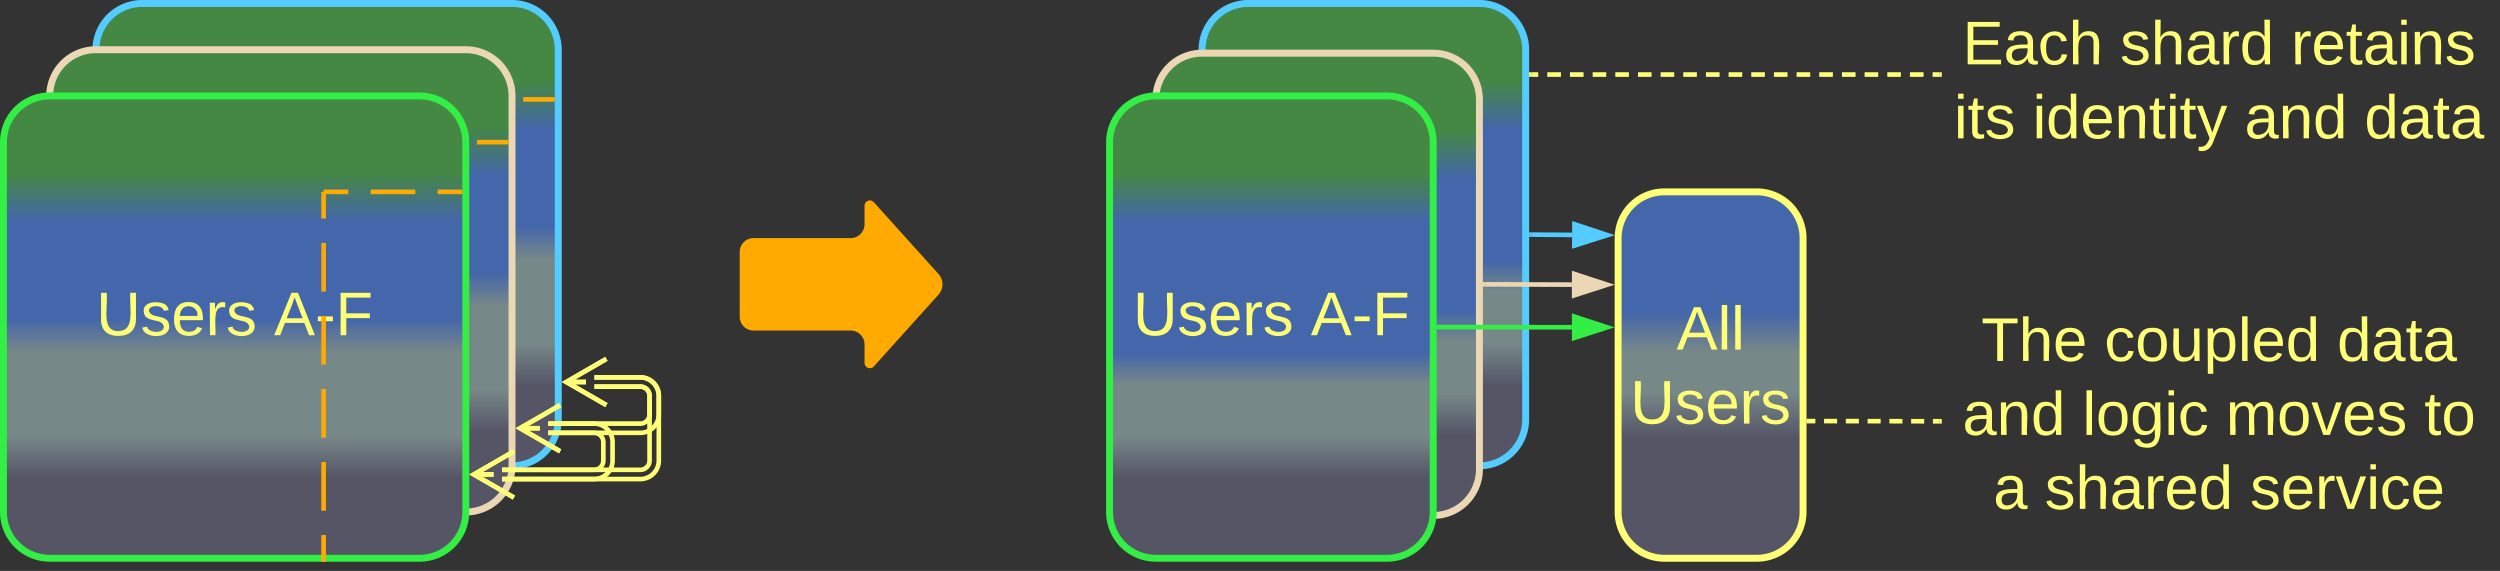 <svg xmlns="http://www.w3.org/2000/svg" xmlns:xlink="http://www.w3.org/1999/xlink" xmlns:lucid="lucid" width="1081.5" height="247"><rect width="100%" height="100%" fill="#333333" stroke="none"/><g transform="translate(-280 -557)" lucid:page-tab-id="0_0"><path d="M800 578.5a20 20 0 0 1 20-20h100a20 20 0 0 1 20 20v160a20 20 0 0 1-20 20H820a20 20 0 0 1-20-20z" stroke="#5cf" stroke-width="3" fill="url(#a)"/><path d="M780 600a20 20 0 0 1 20-20h100a20 20 0 0 1 20 20v160a20 20 0 0 1-20 20H800a20 20 0 0 1-20-20z" stroke="#ebd7b3" stroke-width="3" fill="url(#b)"/><path d="M600 666a6 6 0 0 1 6-6h42a6 6 0 0 0 6-6v-8a2.3 2.3 0 0 1 4-1.54l28 31.08a6.67 6.67 0 0 1 0 8.92l-28 31.08a2.3 2.3 0 0 1-4-1.54v-8a6 6 0 0 0-6-6h-42a6 6 0 0 1-6-6z" fill="#fa0"/><path d="M1120 686a6 6 0 0 1 6-6h228a6 6 0 0 1 6 6v106.5a6 6 0 0 1-6 6h-228a6 6 0 0 1-6-6z" stroke="#ff7" stroke-opacity="0" stroke-width="3" fill="#788" fill-opacity="0"/><use xlink:href="#c" transform="matrix(1,0,0,1,1125,685) translate(12.111 28.146)"/><use xlink:href="#d" transform="matrix(1,0,0,1,1125,685) translate(65.37 28.146)"/><use xlink:href="#e" transform="matrix(1,0,0,1,1125,685) translate(166.037 28.146)"/><use xlink:href="#f" transform="matrix(1,0,0,1,1125,685) translate(4 60.146)"/><use xlink:href="#g" transform="matrix(1,0,0,1,1125,685) translate(55.852 60.146)"/><use xlink:href="#h" transform="matrix(1,0,0,1,1125,685) translate(117.926 60.146)"/><use xlink:href="#i" transform="matrix(1,0,0,1,1125,685) translate(203.778 60.146)"/><use xlink:href="#j" transform="matrix(1,0,0,1,1125,685) translate(17.333 92.146)"/><use xlink:href="#k" transform="matrix(1,0,0,1,1125,685) translate(39.556 92.146)"/><use xlink:href="#l" transform="matrix(1,0,0,1,1125,685) translate(128.37 92.146)"/><path d="M942.5 589.25h2.94m3.92 0h5.9m3.9 0h5.9m3.92 0h5.88m3.92 0h5.88m3.93 0h5.87m3.92 0h5.88m3.92 0h5.88m3.92 0h5.9m3.9 0h5.9m3.9 0h5.9m3.92 0h5.88m3.92 0h5.9m3.9 0h5.9m3.92 0h5.88m3.92 0h5.88m3.93 0h5.88m3.92 0h5.9m3.9 0h2.95" stroke="#ff7" stroke-width="2" fill="none"/><path d="M942.53 588.27v1.96h-1.03v-1.96zM1120 588.27v1.96h-1.03v-1.96z" stroke="#ff7" stroke-width=".05" fill="#ff7"/><path d="M1120 564.5a6 6 0 0 1 6-6h228a6 6 0 0 1 6 6V614a6 6 0 0 1-6 6h-228a6 6 0 0 1-6-6z" stroke="#ff7" stroke-opacity="0" stroke-width="3" fill="#788" fill-opacity="0"/><use xlink:href="#m" transform="matrix(1,0,0,1,1125,563.5) translate(4 21.333)"/><use xlink:href="#n" transform="matrix(1,0,0,1,1125,563.5) translate(72.148 21.333)"/><use xlink:href="#o" transform="matrix(1,0,0,1,1125,563.5) translate(146.148 21.333)"/><use xlink:href="#p" transform="matrix(1,0,0,1,1125,563.5) translate(0.296 53.333)"/><use xlink:href="#q" transform="matrix(1,0,0,1,1125,563.5) translate(34.296 53.333)"/><use xlink:href="#f" transform="matrix(1,0,0,1,1125,563.5) translate(126 53.333)"/><use xlink:href="#r" transform="matrix(1,0,0,1,1125,563.5) translate(177.852 53.333)"/><path d="M760 618.5a20 20 0 0 1 20-20h100a20 20 0 0 1 20 20v160a20 20 0 0 1-20 20H780a20 20 0 0 1-20-20z" stroke="#3e4" stroke-width="3" fill="url(#s)"/><use xlink:href="#t" transform="matrix(1,0,0,1,765,603.5) translate(5.148 98.521)"/><use xlink:href="#u" transform="matrix(1,0,0,1,765,603.5) translate(82.037 98.521)"/><path d="M980 660a20 20 0 0 1 20-20h40a20 20 0 0 1 20 20v118.5a20 20 0 0 1-20 20h-40a20 20 0 0 1-20-20z" stroke="#ff7" stroke-width="3" fill="url(#v)"/><use xlink:href="#w" transform="matrix(1,0,0,1,985,645) translate(20.259 63.24)"/><use xlink:href="#x" transform="matrix(1,0,0,1,985,645) translate(0.259 95.24)"/><path d="M902.5 698.5l57.5.07" stroke="#3e4" stroke-width="2" fill="none"/><path d="M902.53 697.53v1.95h-1.03v-1.96z" stroke="#3e4" stroke-width=".05" fill="#3e4"/><path d="M975.26 698.6L961 703.2v-9.26z" stroke="#3e4" stroke-width="2" fill="#3e4"/><path d="M922.5 680l37.5.13" stroke="#ebd7b3" stroke-width="2" fill="none"/><path d="M922.53 679.03v1.95h-1.03V679z" stroke="#ebd7b3" stroke-width=".05" fill="#ebd7b3"/><path d="M975.26 680.17l-14.28 4.6.03-9.28z" stroke="#ebd7b3" stroke-width="2" fill="#ebd7b3"/><path d="M942.5 658.5l17.6.12" stroke="#5cf" stroke-width="2" fill="none"/><path d="M942.53 657.53v1.95h-1.03v-1.96z" stroke="#5cf" stroke-width=".05" fill="#5cf"/><path d="M975.36 658.72l-14.3 4.54.06-9.27z" stroke="#5cf" stroke-width="2" fill="#5cf"/><path d="M1062.5 739.16h2.83m3.76 0l5.64.02m3.77 0h5.66m3.76.02h5.65m3.77 0l5.65.02m3.76 0l5.65.02m3.77 0h2.83" stroke="#ff7" stroke-width="2" fill="none"/><path d="M1062.53 738.18v1.95h-1.03v-1.95zM1120 738.27v1.96h-1.03v-1.96z" stroke="#ff7" stroke-width=".05" fill="#ff7"/><path d="M321.5 578.5a20 20 0 0 1 20-20h160a20 20 0 0 1 20 20v160a20 20 0 0 1-20 20h-160a20 20 0 0 1-20-20z" stroke="#5cf" stroke-width="3" fill="url(#y)"/><path d="M481 600h12.67m12.66 0H519M481.03 600H480M518.97 600H520" stroke="#fa0" stroke-width="2" fill="none"/><path d="M301.5 598.5a20 20 0 0 1 20-20h160a20 20 0 0 1 20 20v160a20 20 0 0 1-20 20h-160a20 20 0 0 1-20-20z" stroke="#ebd7b3" stroke-width="3" fill="url(#z)"/><path d="M461 618.5h12.67m12.66 0H499M461.03 618.5H460M498.97 618.5H500" stroke="#fa0" stroke-width="2" fill="none"/><path d="M281.5 618.5a20 20 0 0 1 20-20h160a20 20 0 0 1 20 20v160a20 20 0 0 1-20 20h-160a20 20 0 0 1-20-20z" stroke="#3e4" stroke-width="3" fill="url(#A)"/><use xlink:href="#t" transform="matrix(1,0,0,1,286.5,603.5) translate(35.148 98.521)"/><use xlink:href="#u" transform="matrix(1,0,0,1,286.5,603.5) translate(112.037 98.521)"/><path d="M537.16 720.25H557a8 8 0 0 1 8 8v8a8 8 0 0 1-8 8h-39.84" stroke="#ff7" stroke-width="2" fill="none"/><path d="M537.16 724.25H557a4 4 0 0 1 4 4v8a4 4 0 0 1-4 4h-39.84" stroke="#ff7" stroke-width="2" fill="none"/><path d="M542.32 732.25l-17.32-10 17.32-10m-17.32 10h8.5M522.32 752.25l-17.32-10 17.32-10m-17.32 10h8.5" stroke="#ff7" stroke-width="2" fill="none"/><path d="M497.16 760.25H557a4 4 0 0 0 4-4v-28a4 4 0 0 0-4-4h-19.84" stroke="#ff7" stroke-width="2" fill="none"/><path d="M497.16 764.25H557a8 8 0 0 0 8-8v-28a8 8 0 0 0-8-8h-19.84" stroke="#ff7" stroke-width="2" fill="none"/><path d="M502.32 772.25l-17.32-10 17.32-10m-17.32 10h8.5M542.32 732.25l-17.32-10 17.32-10m-17.32 10h8.5" stroke="#ff7" stroke-width="2" fill="none"/><path d="M517.16 740.25H537a8 8 0 0 1 8 8v8a8 8 0 0 1-8 8h-39.84" stroke="#ff7" stroke-width="2" fill="none"/><path d="M517.16 744.25H537a4 4 0 0 1 4 4v8a4 4 0 0 1-4 4h-39.84" stroke="#ff7" stroke-width="2" fill="none"/><path d="M522.32 752.25l-17.32-10 17.32-10m-17.32 10h8.5M502.32 772.25l-17.32-10 17.32-10m-17.32 10h8.5" stroke="#ff7" stroke-width="2" fill="none"/><path d="M421 640h9.67m9.66 0h19.34m9.66 0H479M421.03 640H420M478.97 640H480M420 799v-10.53m0-10.54v-21.06m0-10.54v-21.06m0-10.54v-21.06m0-10.54v-21.06m0-10.54V641" stroke="#fa0" stroke-width="2" fill="none"/><path d="M420.98 800h-1.96v-1.03h1.96z" stroke="#fa0" stroke-width=".05" fill="#fa0"/><path d="M420 641.03V640" stroke="#fa0" stroke-width="2" fill="none"/><defs><linearGradient gradientUnits="userSpaceOnUse" id="a" x1="800" y1="758.5" x2="800" y2="558.5"><stop offset="17.39%" stop-color="#556"/><stop offset="26.45%" stop-color="#788"/><stop offset="37.68%" stop-color="#788"/><stop offset="44.2%" stop-color="#46a"/><stop offset="72.83%" stop-color="#46a"/><stop offset="83.33%" stop-color="#484"/></linearGradient><linearGradient gradientUnits="userSpaceOnUse" id="b" x1="780" y1="780" x2="780" y2="580"><stop offset="17.39%" stop-color="#556"/><stop offset="26.45%" stop-color="#788"/><stop offset="37.68%" stop-color="#788"/><stop offset="44.2%" stop-color="#46a"/><stop offset="72.83%" stop-color="#46a"/><stop offset="83.33%" stop-color="#484"/></linearGradient><path d="M127-220V0H93v-220H8v-28h204v28h-85" id="B" fill="#ff7"/><path d="M106-169C34-169 62-67 57 0H25v-261h32l-1 103c12-21 28-36 61-36 89 0 53 116 60 194h-32v-121c2-32-8-49-39-48" id="C" fill="#ff7"/><path d="M100-194c63 0 86 42 84 106H49c0 40 14 67 53 68 26 1 43-12 49-29l28 8c-11 28-37 45-77 45C44 4 14-33 15-96c1-61 26-98 85-98zm52 81c6-60-76-77-97-28-3 7-6 17-6 28h103" id="D" fill="#ff7"/><g id="c"><use transform="matrix(0.074,0,0,0.074,0,0)" xlink:href="#B"/><use transform="matrix(0.074,0,0,0.074,16.222,0)" xlink:href="#C"/><use transform="matrix(0.074,0,0,0.074,31.037,0)" xlink:href="#D"/></g><path d="M96-169c-40 0-48 33-48 73s9 75 48 75c24 0 41-14 43-38l32 2c-6 37-31 61-74 61-59 0-76-41-82-99-10-93 101-131 147-64 4 7 5 14 7 22l-32 3c-4-21-16-35-41-35" id="E" fill="#ff7"/><path d="M100-194c62-1 85 37 85 99 1 63-27 99-86 99S16-35 15-95c0-66 28-99 85-99zM99-20c44 1 53-31 53-75 0-43-8-75-51-75s-53 32-53 75 10 74 51 75" id="F" fill="#ff7"/><path d="M84 4C-5 8 30-112 23-190h32v120c0 31 7 50 39 49 72-2 45-101 50-169h31l1 190h-30c-1-10 1-25-2-33-11 22-28 36-60 37" id="G" fill="#ff7"/><path d="M115-194c55 1 70 41 70 98S169 2 115 4C84 4 66-9 55-30l1 105H24l-1-265h31l2 30c10-21 28-34 59-34zm-8 174c40 0 45-34 45-75s-6-73-45-74c-42 0-51 32-51 76 0 43 10 73 51 73" id="H" fill="#ff7"/><path d="M24 0v-261h32V0H24" id="I" fill="#ff7"/><path d="M85-194c31 0 48 13 60 33l-1-100h32l1 261h-30c-2-10 0-23-3-31C134-8 116 4 85 4 32 4 16-35 15-94c0-66 23-100 70-100zm9 24c-40 0-46 34-46 75 0 40 6 74 45 74 42 0 51-32 51-76 0-42-9-74-50-73" id="J" fill="#ff7"/><g id="d"><use transform="matrix(0.074,0,0,0.074,0,0)" xlink:href="#E"/><use transform="matrix(0.074,0,0,0.074,13.333,0)" xlink:href="#F"/><use transform="matrix(0.074,0,0,0.074,28.148,0)" xlink:href="#G"/><use transform="matrix(0.074,0,0,0.074,42.963,0)" xlink:href="#H"/><use transform="matrix(0.074,0,0,0.074,57.778,0)" xlink:href="#I"/><use transform="matrix(0.074,0,0,0.074,63.63,0)" xlink:href="#D"/><use transform="matrix(0.074,0,0,0.074,78.444,0)" xlink:href="#J"/></g><path d="M141-36C126-15 110 5 73 4 37 3 15-17 15-53c-1-64 63-63 125-63 3-35-9-54-41-54-24 1-41 7-42 31l-33-3c5-37 33-52 76-52 45 0 72 20 72 64v82c-1 20 7 32 28 27v20c-31 9-61-2-59-35zM48-53c0 20 12 33 32 33 41-3 63-29 60-74-43 2-92-5-92 41" id="K" fill="#ff7"/><path d="M59-47c-2 24 18 29 38 22v24C64 9 27 4 27-40v-127H5v-23h24l9-43h21v43h35v23H59v120" id="L" fill="#ff7"/><g id="e"><use transform="matrix(0.074,0,0,0.074,0,0)" xlink:href="#J"/><use transform="matrix(0.074,0,0,0.074,14.815,0)" xlink:href="#K"/><use transform="matrix(0.074,0,0,0.074,29.63,0)" xlink:href="#L"/><use transform="matrix(0.074,0,0,0.074,37.037,0)" xlink:href="#K"/></g><path d="M117-194c89-4 53 116 60 194h-32v-121c0-31-8-49-39-48C34-167 62-67 57 0H25l-1-190h30c1 10-1 24 2 32 11-22 29-35 61-36" id="M" fill="#ff7"/><g id="f"><use transform="matrix(0.074,0,0,0.074,0,0)" xlink:href="#K"/><use transform="matrix(0.074,0,0,0.074,14.815,0)" xlink:href="#M"/><use transform="matrix(0.074,0,0,0.074,29.63,0)" xlink:href="#J"/></g><path d="M177-190C167-65 218 103 67 71c-23-6-38-20-44-43l32-5c15 47 100 32 89-28v-30C133-14 115 1 83 1 29 1 15-40 15-95c0-56 16-97 71-98 29-1 48 16 59 35 1-10 0-23 2-32h30zM94-22c36 0 50-32 50-73 0-42-14-75-50-75-39 0-46 34-46 75s6 73 46 73" id="N" fill="#ff7"/><path d="M24-231v-30h32v30H24zM24 0v-190h32V0H24" id="O" fill="#ff7"/><g id="g"><use transform="matrix(0.074,0,0,0.074,0,0)" xlink:href="#I"/><use transform="matrix(0.074,0,0,0.074,5.852,0)" xlink:href="#F"/><use transform="matrix(0.074,0,0,0.074,20.667,0)" xlink:href="#N"/><use transform="matrix(0.074,0,0,0.074,35.481,0)" xlink:href="#O"/><use transform="matrix(0.074,0,0,0.074,41.333,0)" xlink:href="#E"/></g><path d="M210-169c-67 3-38 105-44 169h-31v-121c0-29-5-50-35-48C34-165 62-65 56 0H25l-1-190h30c1 10-1 24 2 32 10-44 99-50 107 0 11-21 27-35 58-36 85-2 47 119 55 194h-31v-121c0-29-5-49-35-48" id="P" fill="#ff7"/><path d="M108 0H70L1-190h34L89-25l56-165h34" id="Q" fill="#ff7"/><path d="M135-143c-3-34-86-38-87 0 15 53 115 12 119 90S17 21 10-45l28-5c4 36 97 45 98 0-10-56-113-15-118-90-4-57 82-63 122-42 12 7 21 19 24 35" id="R" fill="#ff7"/><g id="h"><use transform="matrix(0.074,0,0,0.074,0,0)" xlink:href="#P"/><use transform="matrix(0.074,0,0,0.074,22.148,0)" xlink:href="#F"/><use transform="matrix(0.074,0,0,0.074,36.963,0)" xlink:href="#Q"/><use transform="matrix(0.074,0,0,0.074,50.296,0)" xlink:href="#D"/><use transform="matrix(0.074,0,0,0.074,65.111,0)" xlink:href="#R"/></g><g id="i"><use transform="matrix(0.074,0,0,0.074,0,0)" xlink:href="#L"/><use transform="matrix(0.074,0,0,0.074,7.407,0)" xlink:href="#F"/></g><use transform="matrix(0.074,0,0,0.074,0,0)" xlink:href="#K" id="j"/><path d="M114-163C36-179 61-72 57 0H25l-1-190h30c1 12-1 29 2 39 6-27 23-49 58-41v29" id="S" fill="#ff7"/><g id="k"><use transform="matrix(0.074,0,0,0.074,0,0)" xlink:href="#R"/><use transform="matrix(0.074,0,0,0.074,13.333,0)" xlink:href="#C"/><use transform="matrix(0.074,0,0,0.074,28.148,0)" xlink:href="#K"/><use transform="matrix(0.074,0,0,0.074,42.963,0)" xlink:href="#S"/><use transform="matrix(0.074,0,0,0.074,51.778,0)" xlink:href="#D"/><use transform="matrix(0.074,0,0,0.074,66.593,0)" xlink:href="#J"/></g><g id="l"><use transform="matrix(0.074,0,0,0.074,0,0)" xlink:href="#R"/><use transform="matrix(0.074,0,0,0.074,13.333,0)" xlink:href="#D"/><use transform="matrix(0.074,0,0,0.074,28.148,0)" xlink:href="#S"/><use transform="matrix(0.074,0,0,0.074,36.963,0)" xlink:href="#Q"/><use transform="matrix(0.074,0,0,0.074,50.296,0)" xlink:href="#O"/><use transform="matrix(0.074,0,0,0.074,56.148,0)" xlink:href="#E"/><use transform="matrix(0.074,0,0,0.074,69.481,0)" xlink:href="#D"/></g><path d="M30 0v-248h187v28H63v79h144v27H63v87h162V0H30" id="T" fill="#ff7"/><g id="m"><use transform="matrix(0.074,0,0,0.074,0,0)" xlink:href="#T"/><use transform="matrix(0.074,0,0,0.074,17.778,0)" xlink:href="#K"/><use transform="matrix(0.074,0,0,0.074,32.593,0)" xlink:href="#E"/><use transform="matrix(0.074,0,0,0.074,45.926,0)" xlink:href="#C"/></g><g id="n"><use transform="matrix(0.074,0,0,0.074,0,0)" xlink:href="#R"/><use transform="matrix(0.074,0,0,0.074,13.333,0)" xlink:href="#C"/><use transform="matrix(0.074,0,0,0.074,28.148,0)" xlink:href="#K"/><use transform="matrix(0.074,0,0,0.074,42.963,0)" xlink:href="#S"/><use transform="matrix(0.074,0,0,0.074,51.778,0)" xlink:href="#J"/></g><g id="o"><use transform="matrix(0.074,0,0,0.074,0,0)" xlink:href="#S"/><use transform="matrix(0.074,0,0,0.074,8.815,0)" xlink:href="#D"/><use transform="matrix(0.074,0,0,0.074,23.63,0)" xlink:href="#L"/><use transform="matrix(0.074,0,0,0.074,31.037,0)" xlink:href="#K"/><use transform="matrix(0.074,0,0,0.074,45.852,0)" xlink:href="#O"/><use transform="matrix(0.074,0,0,0.074,51.704,0)" xlink:href="#M"/><use transform="matrix(0.074,0,0,0.074,66.519,0)" xlink:href="#R"/></g><g id="p"><use transform="matrix(0.074,0,0,0.074,0,0)" xlink:href="#O"/><use transform="matrix(0.074,0,0,0.074,5.852,0)" xlink:href="#L"/><use transform="matrix(0.074,0,0,0.074,13.259,0)" xlink:href="#R"/></g><path d="M179-190L93 31C79 59 56 82 12 73V49c39 6 53-20 64-50L1-190h34L92-34l54-156h33" id="U" fill="#ff7"/><g id="q"><use transform="matrix(0.074,0,0,0.074,0,0)" xlink:href="#O"/><use transform="matrix(0.074,0,0,0.074,5.852,0)" xlink:href="#J"/><use transform="matrix(0.074,0,0,0.074,20.667,0)" xlink:href="#D"/><use transform="matrix(0.074,0,0,0.074,35.481,0)" xlink:href="#M"/><use transform="matrix(0.074,0,0,0.074,50.296,0)" xlink:href="#L"/><use transform="matrix(0.074,0,0,0.074,57.704,0)" xlink:href="#O"/><use transform="matrix(0.074,0,0,0.074,63.556,0)" xlink:href="#L"/><use transform="matrix(0.074,0,0,0.074,70.963,0)" xlink:href="#U"/></g><g id="r"><use transform="matrix(0.074,0,0,0.074,0,0)" xlink:href="#J"/><use transform="matrix(0.074,0,0,0.074,14.815,0)" xlink:href="#K"/><use transform="matrix(0.074,0,0,0.074,29.63,0)" xlink:href="#L"/><use transform="matrix(0.074,0,0,0.074,37.037,0)" xlink:href="#K"/></g><linearGradient gradientUnits="userSpaceOnUse" id="s" x1="760" y1="798.5" x2="760" y2="598.5"><stop offset="17.39%" stop-color="#556"/><stop offset="26.45%" stop-color="#788"/><stop offset="37.68%" stop-color="#788"/><stop offset="44.2%" stop-color="#46a"/><stop offset="72.83%" stop-color="#46a"/><stop offset="83.33%" stop-color="#484"/></linearGradient><path d="M232-93c-1 65-40 97-104 97C67 4 28-28 28-90v-158h33c8 89-33 224 67 224 102 0 64-133 71-224h33v155" id="V" fill="#ff7"/><g id="t"><use transform="matrix(0.074,0,0,0.074,0,0)" xlink:href="#V"/><use transform="matrix(0.074,0,0,0.074,19.185,0)" xlink:href="#R"/><use transform="matrix(0.074,0,0,0.074,32.519,0)" xlink:href="#D"/><use transform="matrix(0.074,0,0,0.074,47.333,0)" xlink:href="#S"/><use transform="matrix(0.074,0,0,0.074,56.148,0)" xlink:href="#R"/></g><path d="M205 0l-28-72H64L36 0H1l101-248h38L239 0h-34zm-38-99l-47-123c-12 45-31 82-46 123h93" id="W" fill="#ff7"/><path d="M16-82v-28h88v28H16" id="X" fill="#ff7"/><path d="M63-220v92h138v28H63V0H30v-248h175v28H63" id="Y" fill="#ff7"/><g id="u"><use transform="matrix(0.074,0,0,0.074,0,0)" xlink:href="#W"/><use transform="matrix(0.074,0,0,0.074,17.778,0)" xlink:href="#X"/><use transform="matrix(0.074,0,0,0.074,26.593,0)" xlink:href="#Y"/></g><linearGradient gradientUnits="userSpaceOnUse" id="v" x1="980" y1="798.5" x2="980" y2="640"><stop offset="32.97%" stop-color="#556"/><stop offset="45.29%" stop-color="#788"/><stop offset="56.16%" stop-color="#788"/><stop offset="67.03%" stop-color="#46a"/></linearGradient><g id="w"><use transform="matrix(0.074,0,0,0.074,0,0)" xlink:href="#W"/><use transform="matrix(0.074,0,0,0.074,17.778,0)" xlink:href="#I"/><use transform="matrix(0.074,0,0,0.074,23.63,0)" xlink:href="#I"/></g><g id="x"><use transform="matrix(0.074,0,0,0.074,0,0)" xlink:href="#V"/><use transform="matrix(0.074,0,0,0.074,19.185,0)" xlink:href="#R"/><use transform="matrix(0.074,0,0,0.074,32.519,0)" xlink:href="#D"/><use transform="matrix(0.074,0,0,0.074,47.333,0)" xlink:href="#S"/><use transform="matrix(0.074,0,0,0.074,56.148,0)" xlink:href="#R"/></g><linearGradient gradientUnits="userSpaceOnUse" id="y" x1="321.5" y1="758.5" x2="321.5" y2="558.5"><stop offset="17.39%" stop-color="#556"/><stop offset="26.45%" stop-color="#788"/><stop offset="44.57%" stop-color="#788"/><stop offset="51.81%" stop-color="#46a"/><stop offset="72.83%" stop-color="#46a"/><stop offset="83.33%" stop-color="#484"/></linearGradient><linearGradient gradientUnits="userSpaceOnUse" id="z" x1="301.5" y1="778.5" x2="301.5" y2="578.5"><stop offset="17.39%" stop-color="#556"/><stop offset="26.45%" stop-color="#788"/><stop offset="44.57%" stop-color="#788"/><stop offset="51.81%" stop-color="#46a"/><stop offset="72.83%" stop-color="#46a"/><stop offset="83.33%" stop-color="#484"/></linearGradient><linearGradient gradientUnits="userSpaceOnUse" id="A" x1="281.5" y1="798.5" x2="281.5" y2="598.5"><stop offset="17.39%" stop-color="#556"/><stop offset="26.45%" stop-color="#788"/><stop offset="44.57%" stop-color="#788"/><stop offset="51.81%" stop-color="#46a"/><stop offset="72.83%" stop-color="#46a"/><stop offset="83.33%" stop-color="#484"/></linearGradient></defs></g></svg>